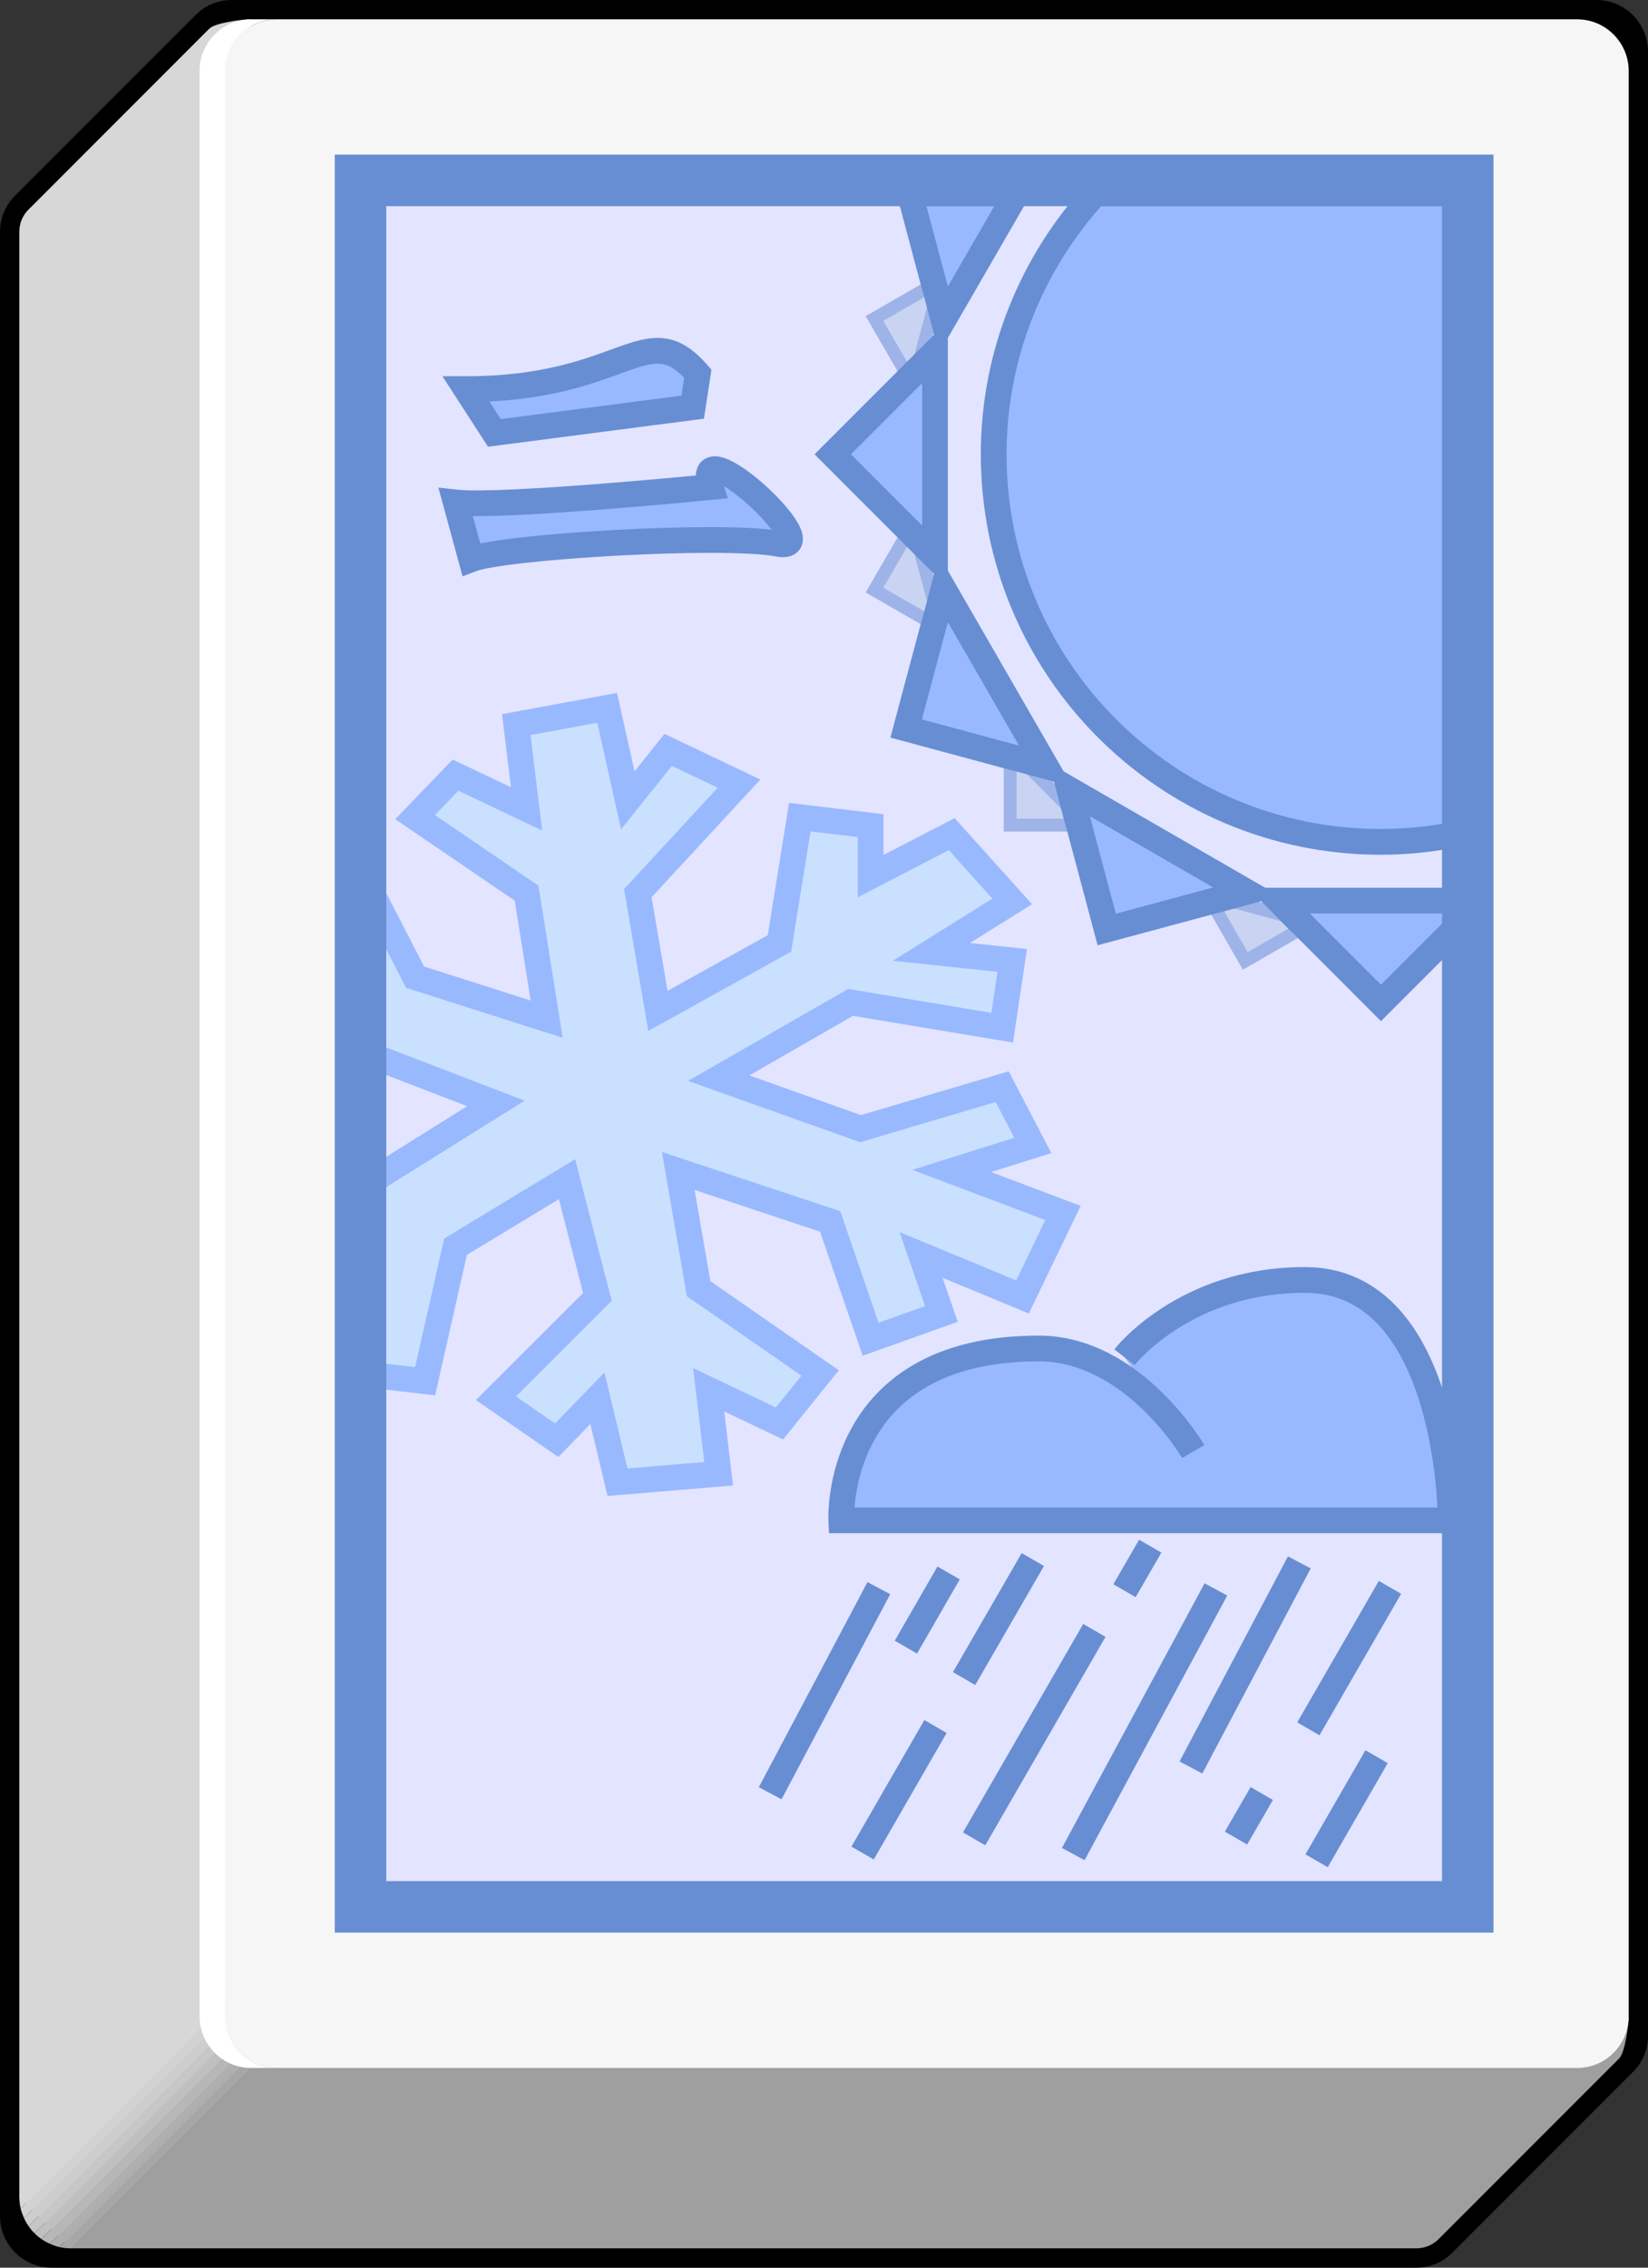 <?xml version="1.0" encoding="UTF-8" standalone="no"?>
<svg
   xmlns:dc="http://purl.org/dc/elements/1.1/"
   xmlns:cc="http://creativecommons.org/ns#"
   xmlns:rdf="http://www.w3.org/1999/02/22-rdf-syntax-ns#"
   xmlns:svg="http://www.w3.org/2000/svg"
   xmlns="http://www.w3.org/2000/svg"
   viewBox="0 0 64 88"
   id="svg6399"
   version="1.1"
   height="100%"
   width="100%">
  <rect x="0" y="0" width="64" height="88" fill="#333333" stroke="none"/>
  <defs
     id="defs6401" />
  <g
     id="use4412">
    <path
       id="path6750"
       d="M 9,0 C 8.47,0 7.96,0.21 7.59,0.59 l -7,7 C 0.21,7.96 0,8.47 0,9 l 0,77 c 0,1.1 0.9,2 2,2 l 53,0 c 0.53,0 1.04,-0.21 1.41,-0.59 l 7,-7 C 63.79,80.04 64,79.53 64,79 L 64,2 C 64,0.9 63.1,0 62,0 L 9,0 Z" />
    <path
       id="path6752"
       d="m 11.75,78.25 -9,9 9,0 43.25,0 c 0.33,0 0.65,-0.13 0.88,-0.37 l 7,-7 c 0.23,-0.23 0.37,-1.3 0.37,-1.63 l -51.5,0 z"
       style="fill:#9f9f9f" />
    <path
       id="path6754"
       d="m 8.12,1.12 -7,7 C 0.88,8.35 0.75,8.67 0.75,9 l 0,66.25 0,1 0,9 2,2 7,-7 0,-4 0,-1 0,-74.5 c -0.33,0 -1.4,0.13 -1.63,0.37 z"
       style="fill:#d7d7d7" />
    <path
       id="path6756"
       d="m 1.61,86.89 10.14,-10.14 0,-0.5 -10.41,10.41 c 0.08,0.09 0.17,0.16 0.27,0.23 z"
       style="fill:#bfbfbf" />
    <path
       id="path6758"
       d="m 1.93,87.07 9.82,-9.82 0,-0.5 -10.14,10.14 c 0.1,0.07 0.21,0.13 0.32,0.18 z"
       style="fill:#b7b7b7" />
    <path
       id="path6760"
       d="m 2.3,87.2 9.45,-9.45 0,-0.5 -9.82,9.82 c 0.12,0.05 0.24,0.1 0.37,0.13 z"
       style="fill:#afafaf" />
    <path
       id="path6762"
       d="M 11.75,77.75 2.3,87.2 c 0.14,0.03 0.29,0.05 0.45,0.05 l 9,-9 0,-0.5 z"
       style="fill:#a7a7a7" />
    <path
       id="path6764"
       d="m 1.34,86.66 10.41,-10.41 -0.5,0 -10.14,10.14 c 0.07,0.1 0.14,0.19 0.23,0.27 z"
       style="fill:#c7c7c7" />
    <path
       id="path6766"
       d="m 1.11,86.39 10.14,-10.14 -0.5,0 -9.82,9.82 c 0.05,0.11 0.11,0.22 0.18,0.32 z"
       style="fill:#cdcdcd" />
    <path
       id="path6768"
       d="m 0.93,86.07 9.82,-9.82 -0.5,0 -9.45,9.45 c 0.03,0.13 0.08,0.25 0.13,0.37 z"
       style="fill:#d2d2d2" />
    <path
       id="path6770"
       d="m 10.25,76.25 -0.5,0 -9,9 c 0,0.15 0.02,0.3 0.05,0.45 l 9.45,-9.45 z"
       style="fill:#d7d7d7" />
    <path
       id="path6772"
       d="m 63.25,78.25 0,-75.5 c 0,-1.1 -0.9,-2 -2,-2 l -50.5,0 c -1.1,0 -2,0.9 -2,2 l 0,75.5 c 0,1.1 0.9,2 2,2 l 50.5,0 c 1.1,0 2,-0.9 2,-2 z"
       style="fill:#f6f6f6" />
    <path
       id="path6774"
       d="m 8.75,78.25 0,-75.5 c 0,-1.1 0.9,-2 2,-2 l -1,0 c -1.1,0 -2,0.9 -2,2 l 0,75.5 c 0,1.1 0.9,2 2,2 l 1,0 c -1.1,0 -2,-0.9 -2,-2 z"
       style="fill:#ffffff" />
  </g>
  <g
     id="use4554"
     transform="translate(13,6)">
    <rect
       id="rect7056"
       height="67"
       width="43"
       y="1"
       x="1"
       style="fill:#e3e4ff" />
    <polygon
       id="polygon7058"
       points="22.77,42.7 26.71,44.33 28.28,41.07 23.96,39.44 27.11,38.45 25.92,36.17 20.42,37.8 14.91,35.84 20.03,32.9 25.92,33.88 26.31,31.27 23.17,30.94 26.31,28.98 23.96,26.37 20.81,28 20.81,26.04 18.06,25.71 17.27,30.61 12.55,33.23 11.77,28.66 15.7,24.41 12.95,23.1 11.38,25.06 10.58,21.47 7.05,22.12 7.45,25.39 4.69,24.08 3.12,25.71 7.45,28.66 8.23,33.55 3.12,31.92 1,27.81 1,34.92 1.16,34.86 6.26,36.82 1.55,39.76 1,39.66 1,45.06 1.16,44.99 1,45.91 1,47.31 3.51,47.6 4.69,42.38 9.02,39.76 10.2,44.33 6.26,48.26 8.62,49.89 10.2,48.26 10.98,51.52 14.91,51.19 14.52,47.93 17.27,49.24 18.85,47.28 14.13,44.01 13.34,39.44 19.24,41.4 20.81,45.97 23.56,44.99 "
       style="fill:#cae0ff;stroke:#99b9ff" />
    <path
       id="path7060"
       d="m 40.63,26.67 c 1.1,0 2.17,-0.13 3.21,-0.35 l 0,-24.82 -14.3,0 c -2.44,2.67 -3.95,6.22 -3.95,10.13 0,8.31 6.73,15.04 15.04,15.04 z"
       style="fill:#99b9ff;stroke:#678ed3" />
    <polygon
       id="polygon7062"
       points="22.3,14.59 20.96,16.9 23.27,18.23 23.39,17.81 22.61,14.9 "
       style="fill:#c9d3f2;stroke:#9eb3e8;stroke-width:0.5" />
    <polygon
       id="polygon7064"
       points="34.03,28.98 35.36,31.29 37.67,29.96 37.35,29.65 34.45,28.87 "
       style="fill:#c9d3f2;stroke:#9eb3e8;stroke-width:0.5" />
    <polygon
       id="polygon7066"
       points="43.83,29.71 43.59,29.96 43.83,30.1 "
       style="fill:#798cd8" />
    <polygon
       id="polygon7068"
       points="23.27,5.03 20.96,6.36 22.3,8.67 22.61,8.36 23.39,5.45 "
       style="fill:#c9d3f2;stroke:#9eb3e8;stroke-width:0.5" />
    <polygon
       id="polygon7070"
       points="22.61,8.36 22.3,8.67 19.34,11.63 22.3,14.59 22.61,14.9 23.31,15.6 23.31,7.66 "
       style="fill:#99b9ff;stroke:#678ed3" />
    <polygon
       id="polygon7072"
       points="26.23,23.36 26.23,26.02 28.9,26.02 28.78,25.6 26.66,23.47 "
       style="fill:#c9d3f2;stroke:#9eb3e8;stroke-width:0.5" />
    <polygon
       id="polygon7074"
       points="40.63,32.92 43.59,29.96 43.83,29.71 43.83,28.95 36.66,28.95 37.35,29.65 37.67,29.96 "
       style="fill:#99b9ff;stroke:#678ed3" />
    <polygon
       id="polygon7076"
       points="28.78,25.6 28.9,26.02 29.98,30.07 34.03,28.98 34.45,28.87 35.41,28.61 28.53,24.64 "
       style="fill:#99b9ff;stroke:#678ed3" />
    <polygon
       id="polygon7078"
       points="23.39,17.81 23.27,18.23 22.19,22.27 26.23,23.36 26.66,23.47 27.61,23.73 23.64,16.85 "
       style="fill:#99b9ff;stroke:#678ed3" />
    <polygon
       id="polygon7080"
       points="23.64,6.41 26.48,1.5 22.33,1.5 23.27,5.03 23.39,5.45 "
       style="fill:#99b9ff;stroke:#678ed3" />
    <path
       id="path7082"
       d="m 30.67,46.67 c 0,0 2.32,-3 7,-3 5.67,0 5.67,9.33 5.67,9.33 l -23.67,0 c 0,0 -0.33,-6.67 7.67,-6.67 3.67,0 6,4 6,4"
       style="fill:#99b9ff;stroke:#678ed3" />
    <line
       id="line7084"
       y2="65.36"
       x2="24.83"
       y1="57.27"
       x1="29.5"
       style="fill:#99b9ff;stroke:#678ed3" />
    <line
       id="line7086"
       y2="65.95"
       x2="28.68"
       y1="55.68"
       x1="34.22"
       style="fill:#99b9ff;stroke:#678ed3" />
    <line
       id="line7088"
       y2="65.91"
       x2="20.5"
       y1="61"
       x1="23.33"
       style="fill:#99b9ff;stroke:#678ed3" />
    <line
       id="line7090"
       y2="62.59"
       x2="33.25"
       y1="54.63"
       x1="37.46"
       style="fill:#99b9ff;stroke:#678ed3" />
    <line
       id="line7092"
       y2="66.21"
       x2="38.13"
       y1="62.17"
       x1="40.46"
       style="fill:#99b9ff;stroke:#678ed3" />
    <line
       id="line7094"
       y2="59.14"
       x2="24.44"
       y1="54.52"
       x1="27.11"
       style="fill:#99b9ff;stroke:#678ed3" />
    <line
       id="line7096"
       y2="55.73"
       x2="30.67"
       y1="54"
       x1="31.67"
       style="fill:#99b9ff;stroke:#678ed3" />
    <line
       id="line7098"
       y2="61.09"
       x2="37.81"
       y1="55.6"
       x1="40.98"
       style="fill:#99b9ff;stroke:#678ed3" />
    <line
       id="line7100"
       y2="57.92"
       x2="22.18"
       y1="55.04"
       x1="23.84"
       style="fill:#99b9ff;stroke:#678ed3" />
    <line
       id="line7102"
       y2="63.59"
       x2="16.91"
       y1="55.63"
       x1="21.13"
       style="fill:#99b9ff;stroke:#678ed3" />
    <line
       id="line7104"
       y2="65.33"
       x2="35"
       y1="63.6"
       x1="36"
       style="fill:#99b9ff;stroke:#678ed3" />
    <path
       id="path7106"
       d="M 44,0 0,0 0,69 45,69 45,0 44,0 Z m -1,2 c 0,1.91 0,63.09 0,65 C 41.14,67 3.86,67 2,67 2,65.09 2,3.91 2,2 3.86,2 41.14,2 43,2 Z"
       style="fill:#678ed3" />
  </g>
  <path
     style="fill:#99b9ff;stroke:#678ed3"
     d="m 27.6,18.9 c -0.8,-2.5 4.7,2.6 2.6,2.2 -2.1,-0.4 -10.6,0.1 -11.9,0.6 l -0.6,-2.2 c 1.8,0.2 9.9,-0.6 9.9,-0.6 z"
     id="path5136" />
  <path
     style="fill:#99b9ff;stroke:#678ed3"
     d="m 27.1,14.5 c -2,-2.3 -2.8,0.6 -9,0.6 l 1.1,1.7 7.7,-1 0.2,-1.3 z"
     id="path5138" />
</svg>

